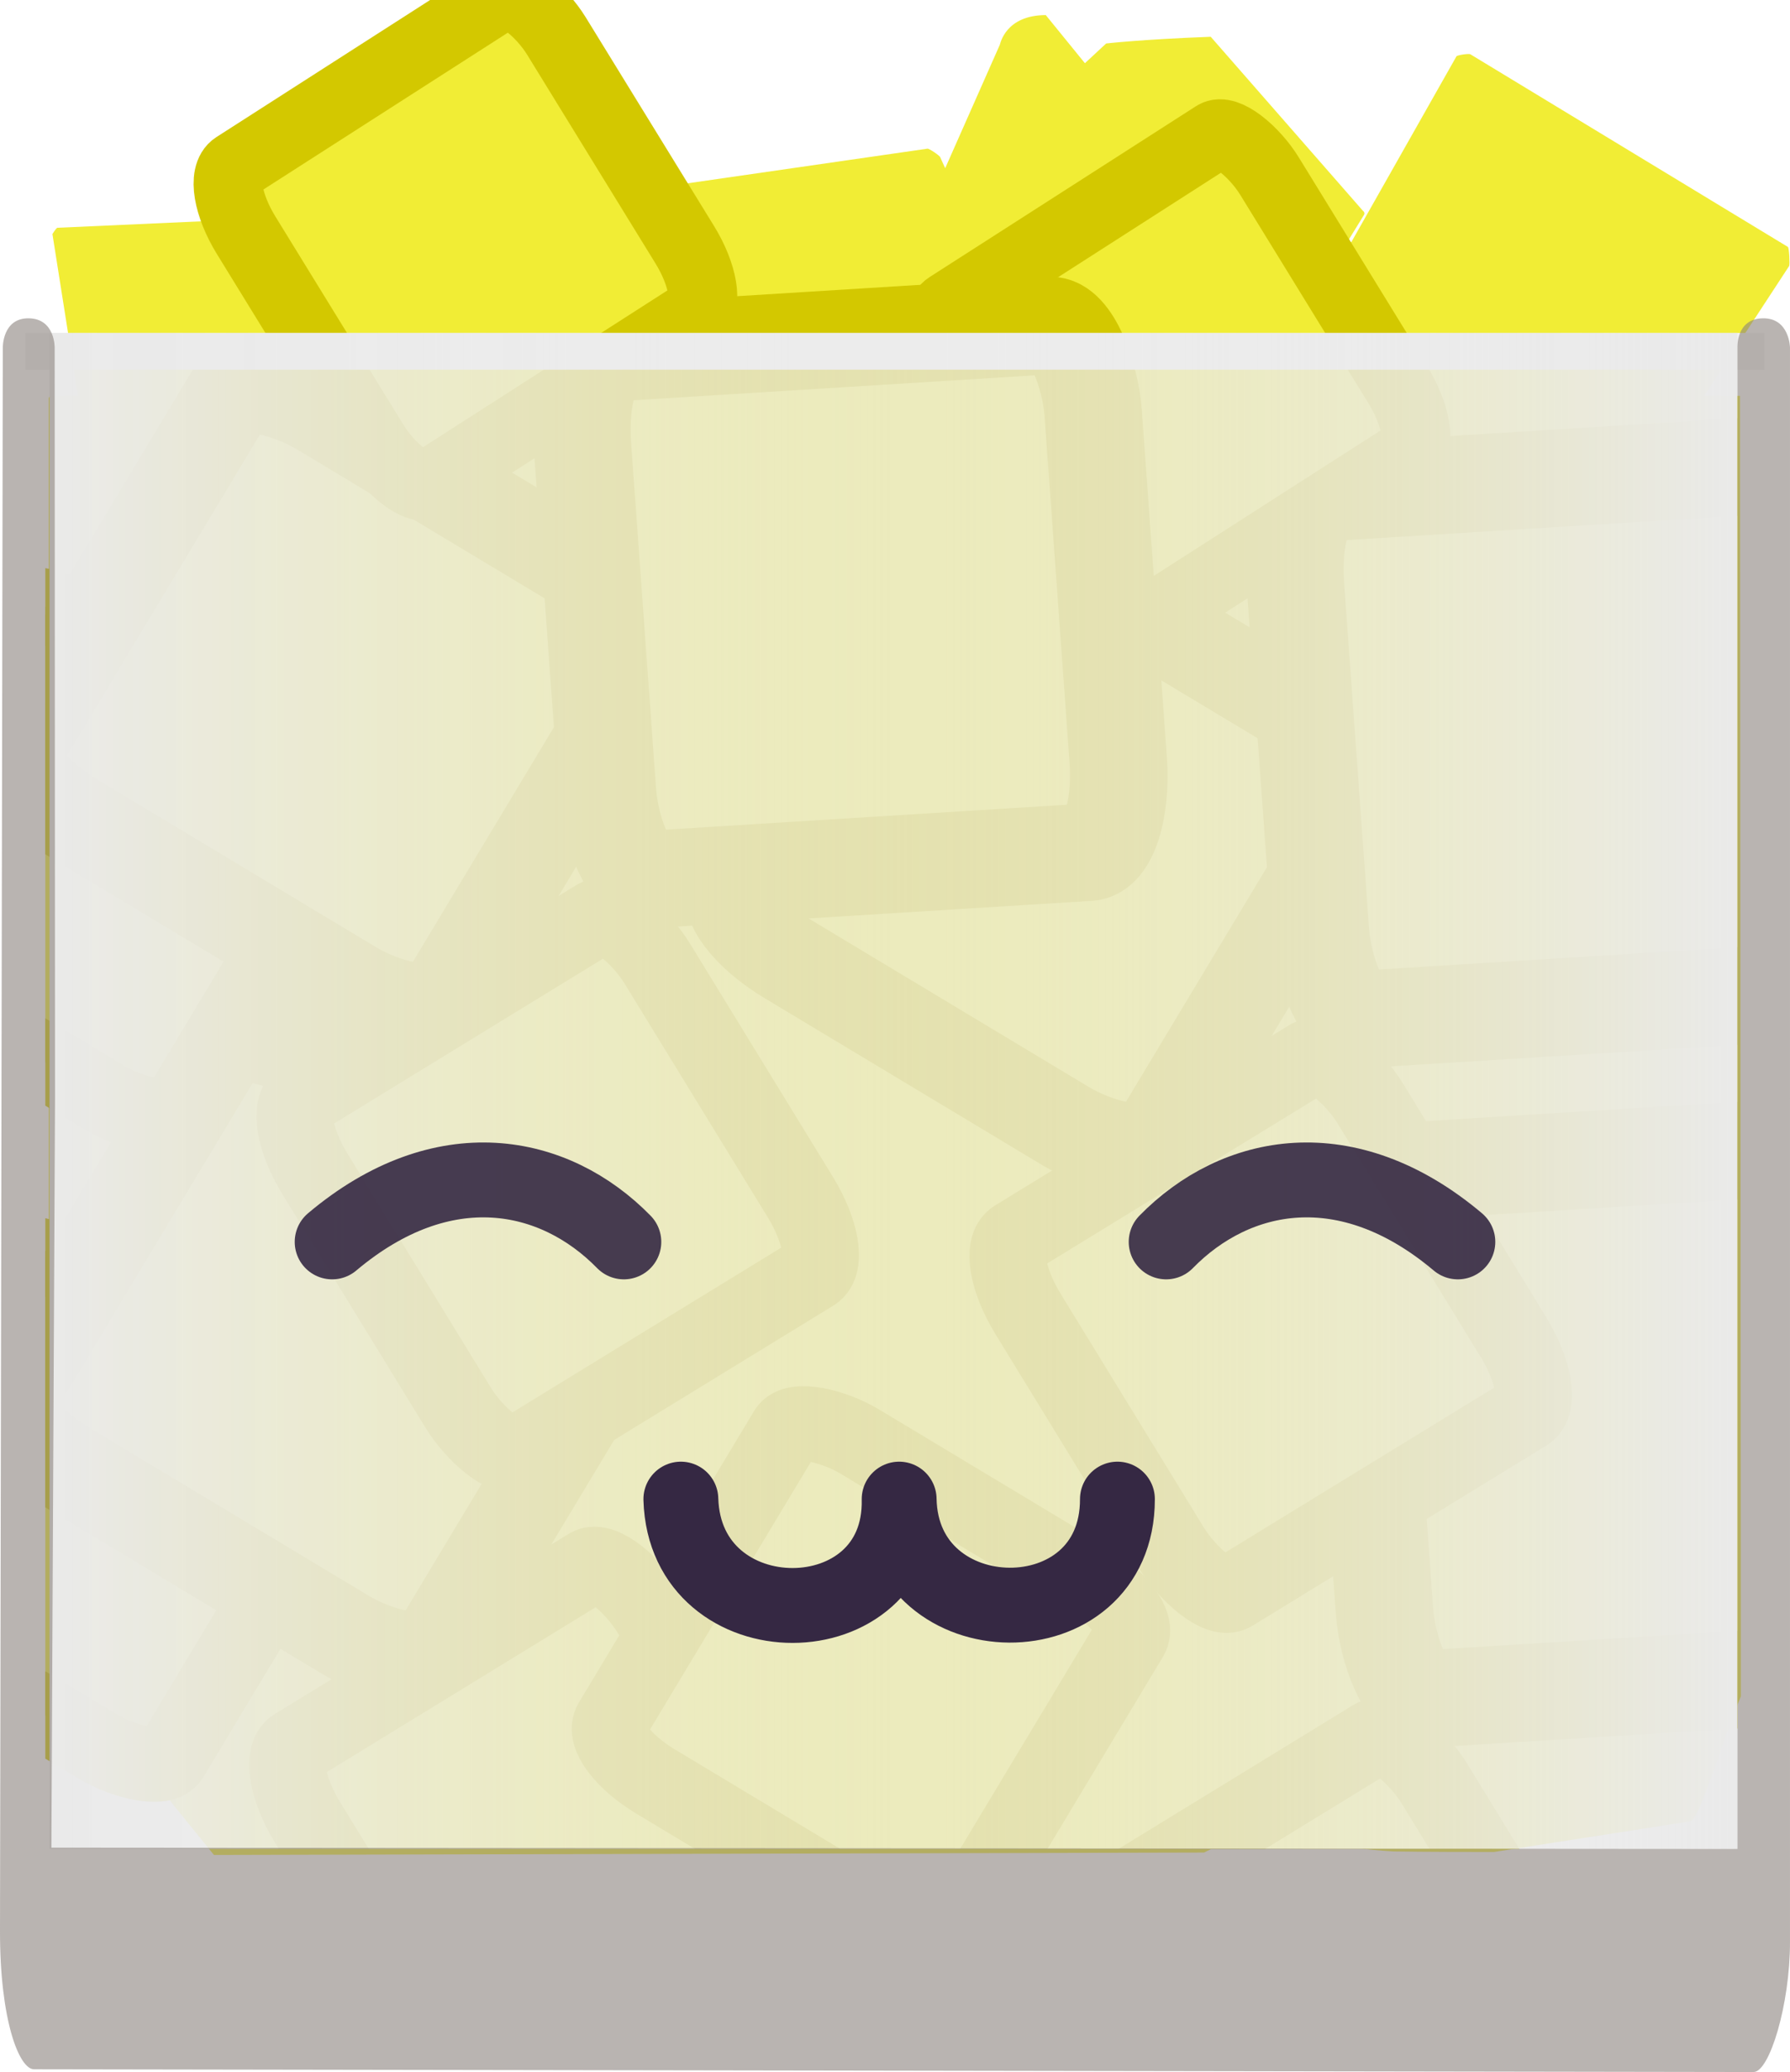 <?xml version="1.0" encoding="UTF-8" standalone="no"?>
<!-- Created with Inkscape (http://www.inkscape.org/) -->

<svg
   xmlns:dc="http://purl.org/dc/elements/1.1/"
   xmlns:cc="http://creativecommons.org/ns#"
   xmlns:rdf="http://www.w3.org/1999/02/22-rdf-syntax-ns#"
   xmlns:svg="http://www.w3.org/2000/svg"
   xmlns="http://www.w3.org/2000/svg"
   xmlns:xlink="http://www.w3.org/1999/xlink"
   xmlns:sodipodi="http://sodipodi.sourceforge.net/DTD/sodipodi-0.dtd"
   xmlns:inkscape="http://www.inkscape.org/namespaces/inkscape"
   width="168.93mm"
   height="195.488mm"
   viewBox="0 0 168.93 195.488"
   version="1.1"
   id="svg4517"
   inkscape:version="0.92.1 r15371"
   sodipodi:docname="garnishEnabled.svg">
  <defs
     id="defs4511">
    <linearGradient
       id="linearGradient6189"
       inkscape:collect="always">
      <stop
         id="stop6185"
         offset="0"
         style="stop-color:#eaeaea;stop-opacity:1" />
      <stop
         id="stop6187"
         offset="1"
         style="stop-color:#eaeaea;stop-opacity:0" />
    </linearGradient>
    <clipPath
       clipPathUnits="userSpaceOnUse"
       id="clipPath5517">
      <rect
         style="opacity:1;fill:#18ef00;fill-opacity:1;fill-rule:evenodd;stroke:none;stroke-width:7.065;stroke-linecap:round;stroke-linejoin:round;stroke-miterlimit:4;stroke-dasharray:none;stroke-dashoffset:0;stroke-opacity:1;paint-order:markers fill stroke"
         id="rect5519"
         width="159.693"
         height="183.147"
         x="23.485"
         y="22.187"
         rx="2.46"
         ry="6.02" />
    </clipPath>
    <linearGradient
       inkscape:collect="always"
       xlink:href="#linearGradient6189"
       id="linearGradient5529"
       x1="23.886"
       y1="133.819"
       x2="183.178"
       y2="133.819"
       gradientUnits="userSpaceOnUse" />
    <linearGradient
       gradientTransform="translate(-207.063)"
       inkscape:collect="always"
       xlink:href="#linearGradient6189"
       id="linearGradient5529-1"
       x1="23.886"
       y1="133.819"
       x2="183.178"
       y2="133.819"
       gradientUnits="userSpaceOnUse" />
  </defs>
  <sodipodi:namedview
     id="base"
     pagecolor="#ffffff"
     bordercolor="#666666"
     borderopacity="1.0"
     inkscape:pageopacity="0.0"
     inkscape:pageshadow="2"
     inkscape:zoom="0.49497475"
     inkscape:cx="277.26722"
     inkscape:cy="417.57509"
     inkscape:document-units="mm"
     inkscape:current-layer="layer1"
     showgrid="false"
     fit-margin-top="30"
     fit-margin-left="0"
     fit-margin-right="0"
     fit-margin-bottom="0"
     inkscape:window-width="1366"
     inkscape:window-height="705"
     inkscape:window-x="-8"
     inkscape:window-y="-8"
     inkscape:window-maximized="1" />
  <g
     inkscape:label="Layer 1"
     inkscape:groupmode="layer"
     id="layer1"
     transform="translate(-19.209,-30.893)">
    <path
       style="opacity:1;fill:#f1ed35;fill-opacity:1;fill-rule:evenodd;stroke:none;stroke-width:25.21;stroke-linecap:round;stroke-linejoin:round;stroke-miterlimit:4;stroke-dasharray:none;stroke-dashoffset:0;stroke-opacity:1;paint-order:markers fill stroke"
       d="M 372.431,5.374 C 358.006,5.414 356.227,15.677 356.065,15.941 l -19.456,43.952 -1.759,-3.892 c -0.078,-0.545 -3.973,-3.152 -4.518,-3.074 L 204.302,71.125 c -0.545,0.078 -3.331,4.419 -3.253,4.964 l 3.849,21.376 -61.36,-40.493 c -0.469,-0.289 -5.187,0.036 -5.476,0.505 l -10.295,16.719 -1.363,-0.879 c -0.396,-0.255 -0.906,-0.134 -1.145,0.271 l -1.688,2.871 -103.112,4.636 c -0.447,0.024 -1.786,2.232 -1.786,2.232 l 9.103,57.612 h -9.447 c -0.551,0 -0.994,0.445 -0.994,0.996 v 445.849 l 58.857,72.63 c 0,0 6.723,-0.017 18.708,-0.048 11.986,-0.03 29.235,-0.074 50.287,-0.126 21.053,-0.052 283.61,-0.683 283.61,-0.683 l 41.676,-20.591 c -0.325,3.204 1.246,9.921 1.869,14.881 0.367,4.221 24.11,5.317 24.11,5.317 0,0 12.997,0.219 35.604,0.188 l 70.085,-10.935 c 3.254,-0.892 11.521,-29.564 17.85,-44.472 l -0.317,-463.008 h -12.756 l 30.25,-46.232 c 0.289,-0.469 0.018,-6.513 -0.452,-6.799 L 523.607,19.305 c -0.469,-0.289 -4.636,0.289 -4.924,0.758 l -37.417,66.104 -1.697,0.396 6.199,-10.066 c 0.289,-0.469 0.143,-1.08 -0.326,-1.369 l -54.268,-62.038 c -24.866,0.938 -37.242,2.389 -37.242,2.389 l -7.562,7.029 z"
       transform="matrix(0.265,0,0,0.265,19.209,30.893)"
       id="rect5091"
       inkscape:connector-curvature="0"
       sodipodi:nodetypes="cccccccccccccccccscccssccccccccccscccccccccc" />
    <g
       id="g5290"
       style="display:inline;fill:#f1ed35;fill-opacity:1;stroke:#d3c800;stroke-opacity:1"
       clip-path="url(#clipPath5517)">
      <rect
         transform="rotate(-58.984)"
         rx="2.646"
         ry="6.5"
         y="93.736"
         x="-153.04"
         height="37.952"
         width="37.418"
         id="rect5082-2"
         style="opacity:1;fill:#f1ed35;fill-opacity:1;fill-rule:evenodd;stroke:#d3c800;stroke-width:7.065;stroke-linecap:round;stroke-linejoin:round;stroke-miterlimit:4;stroke-dasharray:none;stroke-dashoffset:0;stroke-opacity:1;paint-order:markers fill stroke" />
      <rect
         transform="rotate(-58.984)"
         rx="3.181"
         ry="7.979"
         y="101.177"
         x="-131.968"
         height="46.59"
         width="44.987"
         id="rect5082-1-89"
         style="opacity:1;fill:#f1ed35;fill-opacity:1;fill-rule:evenodd;stroke:#d3c800;stroke-width:8.583;stroke-linecap:round;stroke-linejoin:round;stroke-miterlimit:4;stroke-dasharray:none;stroke-dashoffset:0;stroke-opacity:1;paint-order:markers fill stroke" />
      <rect
         transform="rotate(-31.502)"
         rx="2.681"
         ry="6.725"
         y="191.424"
         x="-64.858"
         height="39.268"
         width="37.916"
         id="rect5082-1-8-6"
         style="opacity:1;fill:#f1ed35;fill-opacity:1;fill-rule:evenodd;stroke:#d3c800;stroke-width:7.234;stroke-linecap:round;stroke-linejoin:round;stroke-miterlimit:4;stroke-dasharray:none;stroke-dashoffset:0;stroke-opacity:1;paint-order:markers fill stroke" />
      <rect
         transform="rotate(-58.984)"
         rx="2.646"
         ry="6.5"
         y="165.502"
         x="-128.747"
         height="37.952"
         width="37.418"
         id="rect5082-2-1"
         style="opacity:1;fill:#f1ed35;fill-opacity:1;fill-rule:evenodd;stroke:#d3c800;stroke-width:7.065;stroke-linecap:round;stroke-linejoin:round;stroke-miterlimit:4;stroke-dasharray:none;stroke-dashoffset:0;stroke-opacity:1;paint-order:markers fill stroke" />
      <rect
         transform="rotate(-31.502)"
         rx="2.681"
         ry="6.725"
         y="243.881"
         x="-10.189"
         height="39.268"
         width="37.916"
         id="rect5082-1-8-6-8"
         style="opacity:1;fill:#f1ed35;fill-opacity:1;fill-rule:evenodd;stroke:#d3c800;stroke-width:7.234;stroke-linecap:round;stroke-linejoin:round;stroke-miterlimit:4;stroke-dasharray:none;stroke-dashoffset:0;stroke-opacity:1;paint-order:markers fill stroke" />
      <rect
         transform="matrix(0.998,-0.062,0.072,0.997,0,0)"
         rx="3.415"
         ry="8.535"
         y="150.606"
         x="136.323"
         height="49.839"
         width="48.302"
         id="rect5082-1-8-9-4-6"
         style="opacity:1;fill:#f1ed35;fill-opacity:1;fill-rule:evenodd;stroke:#d3c800;stroke-width:9.199;stroke-linecap:round;stroke-linejoin:round;stroke-miterlimit:4;stroke-dasharray:none;stroke-dashoffset:0;stroke-opacity:1;paint-order:markers fill stroke" />
      <rect
         transform="rotate(-58.984)"
         rx="3.181"
         ry="7.979"
         y="134.713"
         x="-55.812"
         height="46.59"
         width="44.987"
         id="rect5082-1-89-9-5"
         style="opacity:1;fill:#f1ed35;fill-opacity:1;fill-rule:evenodd;stroke:#d3c800;stroke-width:8.583;stroke-linecap:round;stroke-linejoin:round;stroke-miterlimit:4;stroke-dasharray:none;stroke-dashoffset:0;stroke-opacity:1;paint-order:markers fill stroke" />
      <rect
         transform="rotate(-31.502)"
         rx="2.681"
         ry="6.725"
         y="186.033"
         x="18.181"
         height="39.268"
         width="37.916"
         id="rect5082-1-8-6-8-2"
         style="opacity:1;fill:#f1ed35;fill-opacity:1;fill-rule:evenodd;stroke:#d3c800;stroke-width:7.234;stroke-linecap:round;stroke-linejoin:round;stroke-miterlimit:4;stroke-dasharray:none;stroke-dashoffset:0;stroke-opacity:1;paint-order:markers fill stroke" />
      <rect
         transform="matrix(0.998,-0.062,0.072,0.997,0,0)"
         rx="3.415"
         ry="8.535"
         y="86.206"
         x="134.912"
         height="49.839"
         width="48.302"
         id="rect5082-1-8-9-4-6-4"
         style="opacity:1;fill:#f1ed35;fill-opacity:1;fill-rule:evenodd;stroke:#d3c800;stroke-width:9.199;stroke-linecap:round;stroke-linejoin:round;stroke-miterlimit:4;stroke-dasharray:none;stroke-dashoffset:0;stroke-opacity:1;paint-order:markers fill stroke" />
      <rect
         transform="matrix(0.842,-0.54,0.524,0.852,0,0)"
         rx="2.46"
         ry="6.02"
         y="109.012"
         x="58.729"
         height="35.153"
         width="34.788"
         id="rect5082-1-8-9-2-1-3-8"
         style="opacity:1;fill:#f1ed35;fill-opacity:1;fill-rule:evenodd;stroke:#d3c800;stroke-width:6.556;stroke-linecap:round;stroke-linejoin:round;stroke-miterlimit:4;stroke-dasharray:none;stroke-dashoffset:0;stroke-opacity:1;paint-order:markers fill stroke" />
      <rect
         transform="rotate(-58.984)"
         rx="2.646"
         ry="6.5"
         y="62.796"
         x="-100.243"
         height="37.952"
         width="37.418"
         id="rect5082-2-1-6-2"
         style="opacity:1;fill:#f1ed35;fill-opacity:1;fill-rule:evenodd;stroke:#d3c800;stroke-width:7.065;stroke-linecap:round;stroke-linejoin:round;stroke-miterlimit:4;stroke-dasharray:none;stroke-dashoffset:0;stroke-opacity:1;paint-order:markers fill stroke" />
      <rect
         transform="rotate(-58.984)"
         rx="3.181"
         ry="7.979"
         y="70.237"
         x="-79.171"
         height="46.59"
         width="44.987"
         id="rect5082-1-89-9-5-5"
         style="opacity:1;fill:#f1ed35;fill-opacity:1;fill-rule:evenodd;stroke:#d3c800;stroke-width:8.583;stroke-linecap:round;stroke-linejoin:round;stroke-miterlimit:4;stroke-dasharray:none;stroke-dashoffset:0;stroke-opacity:1;paint-order:markers fill stroke" />
      <rect
         transform="rotate(-31.502)"
         rx="2.681"
         ry="6.725"
         y="139.612"
         x="-32.296"
         height="39.268"
         width="37.916"
         id="rect5082-1-8-6-8-2-0"
         style="opacity:1;fill:#f1ed35;fill-opacity:1;fill-rule:evenodd;stroke:#d3c800;stroke-width:7.234;stroke-linecap:round;stroke-linejoin:round;stroke-miterlimit:4;stroke-dasharray:none;stroke-dashoffset:0;stroke-opacity:1;paint-order:markers fill stroke" />
      <rect
         transform="matrix(0.998,-0.062,0.072,0.997,0,0)"
         rx="3.415"
         ry="8.535"
         y="68.858"
         x="68.739"
         height="49.839"
         width="48.302"
         id="rect5082-1-8-9-4-6-4-7"
         style="opacity:1;fill:#f1ed35;fill-opacity:1;fill-rule:evenodd;stroke:#d3c800;stroke-width:9.199;stroke-linecap:round;stroke-linejoin:round;stroke-miterlimit:4;stroke-dasharray:none;stroke-dashoffset:0;stroke-opacity:1;paint-order:markers fill stroke" />
      <rect
         transform="matrix(0.842,-0.54,0.524,0.852,0,0)"
         rx="2.46"
         ry="6.02"
         y="61.562"
         x="8.336"
         height="35.153"
         width="34.788"
         id="rect5082-1-8-9-2-1-3-8-0"
         style="opacity:1;fill:#f1ed35;fill-opacity:1;fill-rule:evenodd;stroke:#d3c800;stroke-width:6.556;stroke-linecap:round;stroke-linejoin:round;stroke-miterlimit:4;stroke-dasharray:none;stroke-dashoffset:0;stroke-opacity:1;paint-order:markers fill stroke" />
    </g>
    <path
       style="fill:none;fill-rule:evenodd;stroke:#f2f2f2;stroke-width:3.465;stroke-linecap:butt;stroke-linejoin:miter;stroke-miterlimit:4;stroke-dasharray:none;stroke-opacity:1"
       d="M 21.614,64.04 H 185.717"
       id="path5555"
       inkscape:connector-curvature="0"
       sodipodi:nodetypes="cc" />
    <rect
       style="opacity:1;fill:url(#linearGradient5529);fill-opacity:1.0;fill-rule:evenodd;stroke:none;stroke-width:7.065;stroke-linecap:round;stroke-linejoin:round;stroke-miterlimit:4;stroke-dasharray:none;stroke-dashoffset:0;stroke-opacity:1;paint-order:markers fill stroke"
       id="rect5521"
       width="159.292"
       height="143.031"
       x="23.886"
       y="62.303"
       rx="0"
       ry="0" />
    <rect
       style="display:inline;opacity:1;fill:url(#linearGradient5529-1);fill-opacity:1;fill-rule:evenodd;stroke:none;stroke-width:7.065;stroke-linecap:round;stroke-linejoin:round;stroke-miterlimit:4;stroke-dasharray:none;stroke-dashoffset:0;stroke-opacity:1;paint-order:markers fill stroke"
       id="rect5521-5"
       width="159.292"
       height="143.031"
       x="-183.178"
       y="62.303"
       rx="0"
       ry="0"
       transform="scale(-1,1)" />
    <path
       style="color:#000000;font-style:normal;font-variant:normal;font-weight:normal;font-stretch:normal;font-size:medium;line-height:normal;font-family:sans-serif;font-variant-ligatures:normal;font-variant-position:normal;font-variant-caps:normal;font-variant-numeric:normal;font-variant-alternates:normal;font-feature-settings:normal;text-indent:0;text-align:start;text-decoration:none;text-decoration-line:none;text-decoration-style:solid;text-decoration-color:#000000;letter-spacing:normal;word-spacing:normal;text-transform:none;writing-mode:lr-tb;direction:ltr;text-orientation:mixed;dominant-baseline:auto;baseline-shift:baseline;text-anchor:start;white-space:normal;shape-padding:0;clip-rule:nonzero;display:inline;overflow:visible;visibility:visible;opacity:0.599;isolation:auto;mix-blend-mode:normal;color-interpolation:sRGB;color-interpolation-filters:linearRGB;solid-color:#000000;solid-opacity:1;vector-effect:none;fill:#8b837e;fill-opacity:1;fill-rule:evenodd;stroke:none;stroke-width:4.96;stroke-linecap:round;stroke-linejoin:round;stroke-miterlimit:4;stroke-dasharray:none;stroke-dashoffset:0;stroke-opacity:1;paint-order:markers fill stroke;color-rendering:auto;image-rendering:auto;shape-rendering:auto;text-rendering:auto;enable-background:accumulate"
       d="M 183.178,63.693 V 205.334 L 24.059,205.214 24.401,134.514 24.368,63.693 c 0,0 0.053,-2.737 -2.447,-2.768 -2.5,-0.031 -2.447,2.768 -2.447,2.768 l -0.265,149.375 c -0.015,8.395 1.799,13.063 3.216,13.055 l 162.278,0.258 c 1.49,0.002 3.436,-6.313 3.436,-12.273 V 63.693 c 0,0 -0.036,-2.815 -2.576,-2.768 -2.54,0.047 -2.384,2.768 -2.384,2.768 z"
       id="rect5062"
       inkscape:connector-curvature="0"
       sodipodi:nodetypes="ccccczcscssczc" />
    <g
       id="g5087"
       transform="matrix(1,0,0,-1,3.248,290.313)">
      <path
         sodipodi:nodetypes="cc"
         inkscape:connector-curvature="0"
         id="path5068"
         d="m 47.307,142.251 c 10.478,8.828 20.982,6.693 27.529,0"
         style="opacity:0.9;fill:none;fill-rule:evenodd;stroke:#352843;stroke-width:7.065;stroke-linecap:round;stroke-linejoin:round;stroke-miterlimit:4;stroke-dasharray:none;stroke-opacity:1" />
      <path
         sodipodi:nodetypes="cc"
         inkscape:connector-curvature="0"
         id="path5068-8"
         d="m 153.545,142.251 c -10.478,8.828 -20.982,6.693 -27.529,0"
         style="opacity:0.9;fill:none;fill-rule:evenodd;stroke:#352843;stroke-width:7.065;stroke-linecap:round;stroke-linejoin:round;stroke-miterlimit:4;stroke-dasharray:none;stroke-opacity:1" />
    </g>
    <path
       style="fill:none;fill-rule:evenodd;stroke:#352843;stroke-width:7.065;stroke-linecap:round;stroke-linejoin:round;stroke-miterlimit:4;stroke-dasharray:none;stroke-opacity:1"
       d="m 83.465,172.33 c 0.39,13.404 20.883,13.353 20.6,0 0.234,13.201 20.616,13.478 20.6,0"
       id="path5089"
       inkscape:connector-curvature="0"
       sodipodi:nodetypes="ccc" />
  </g>
</svg>
